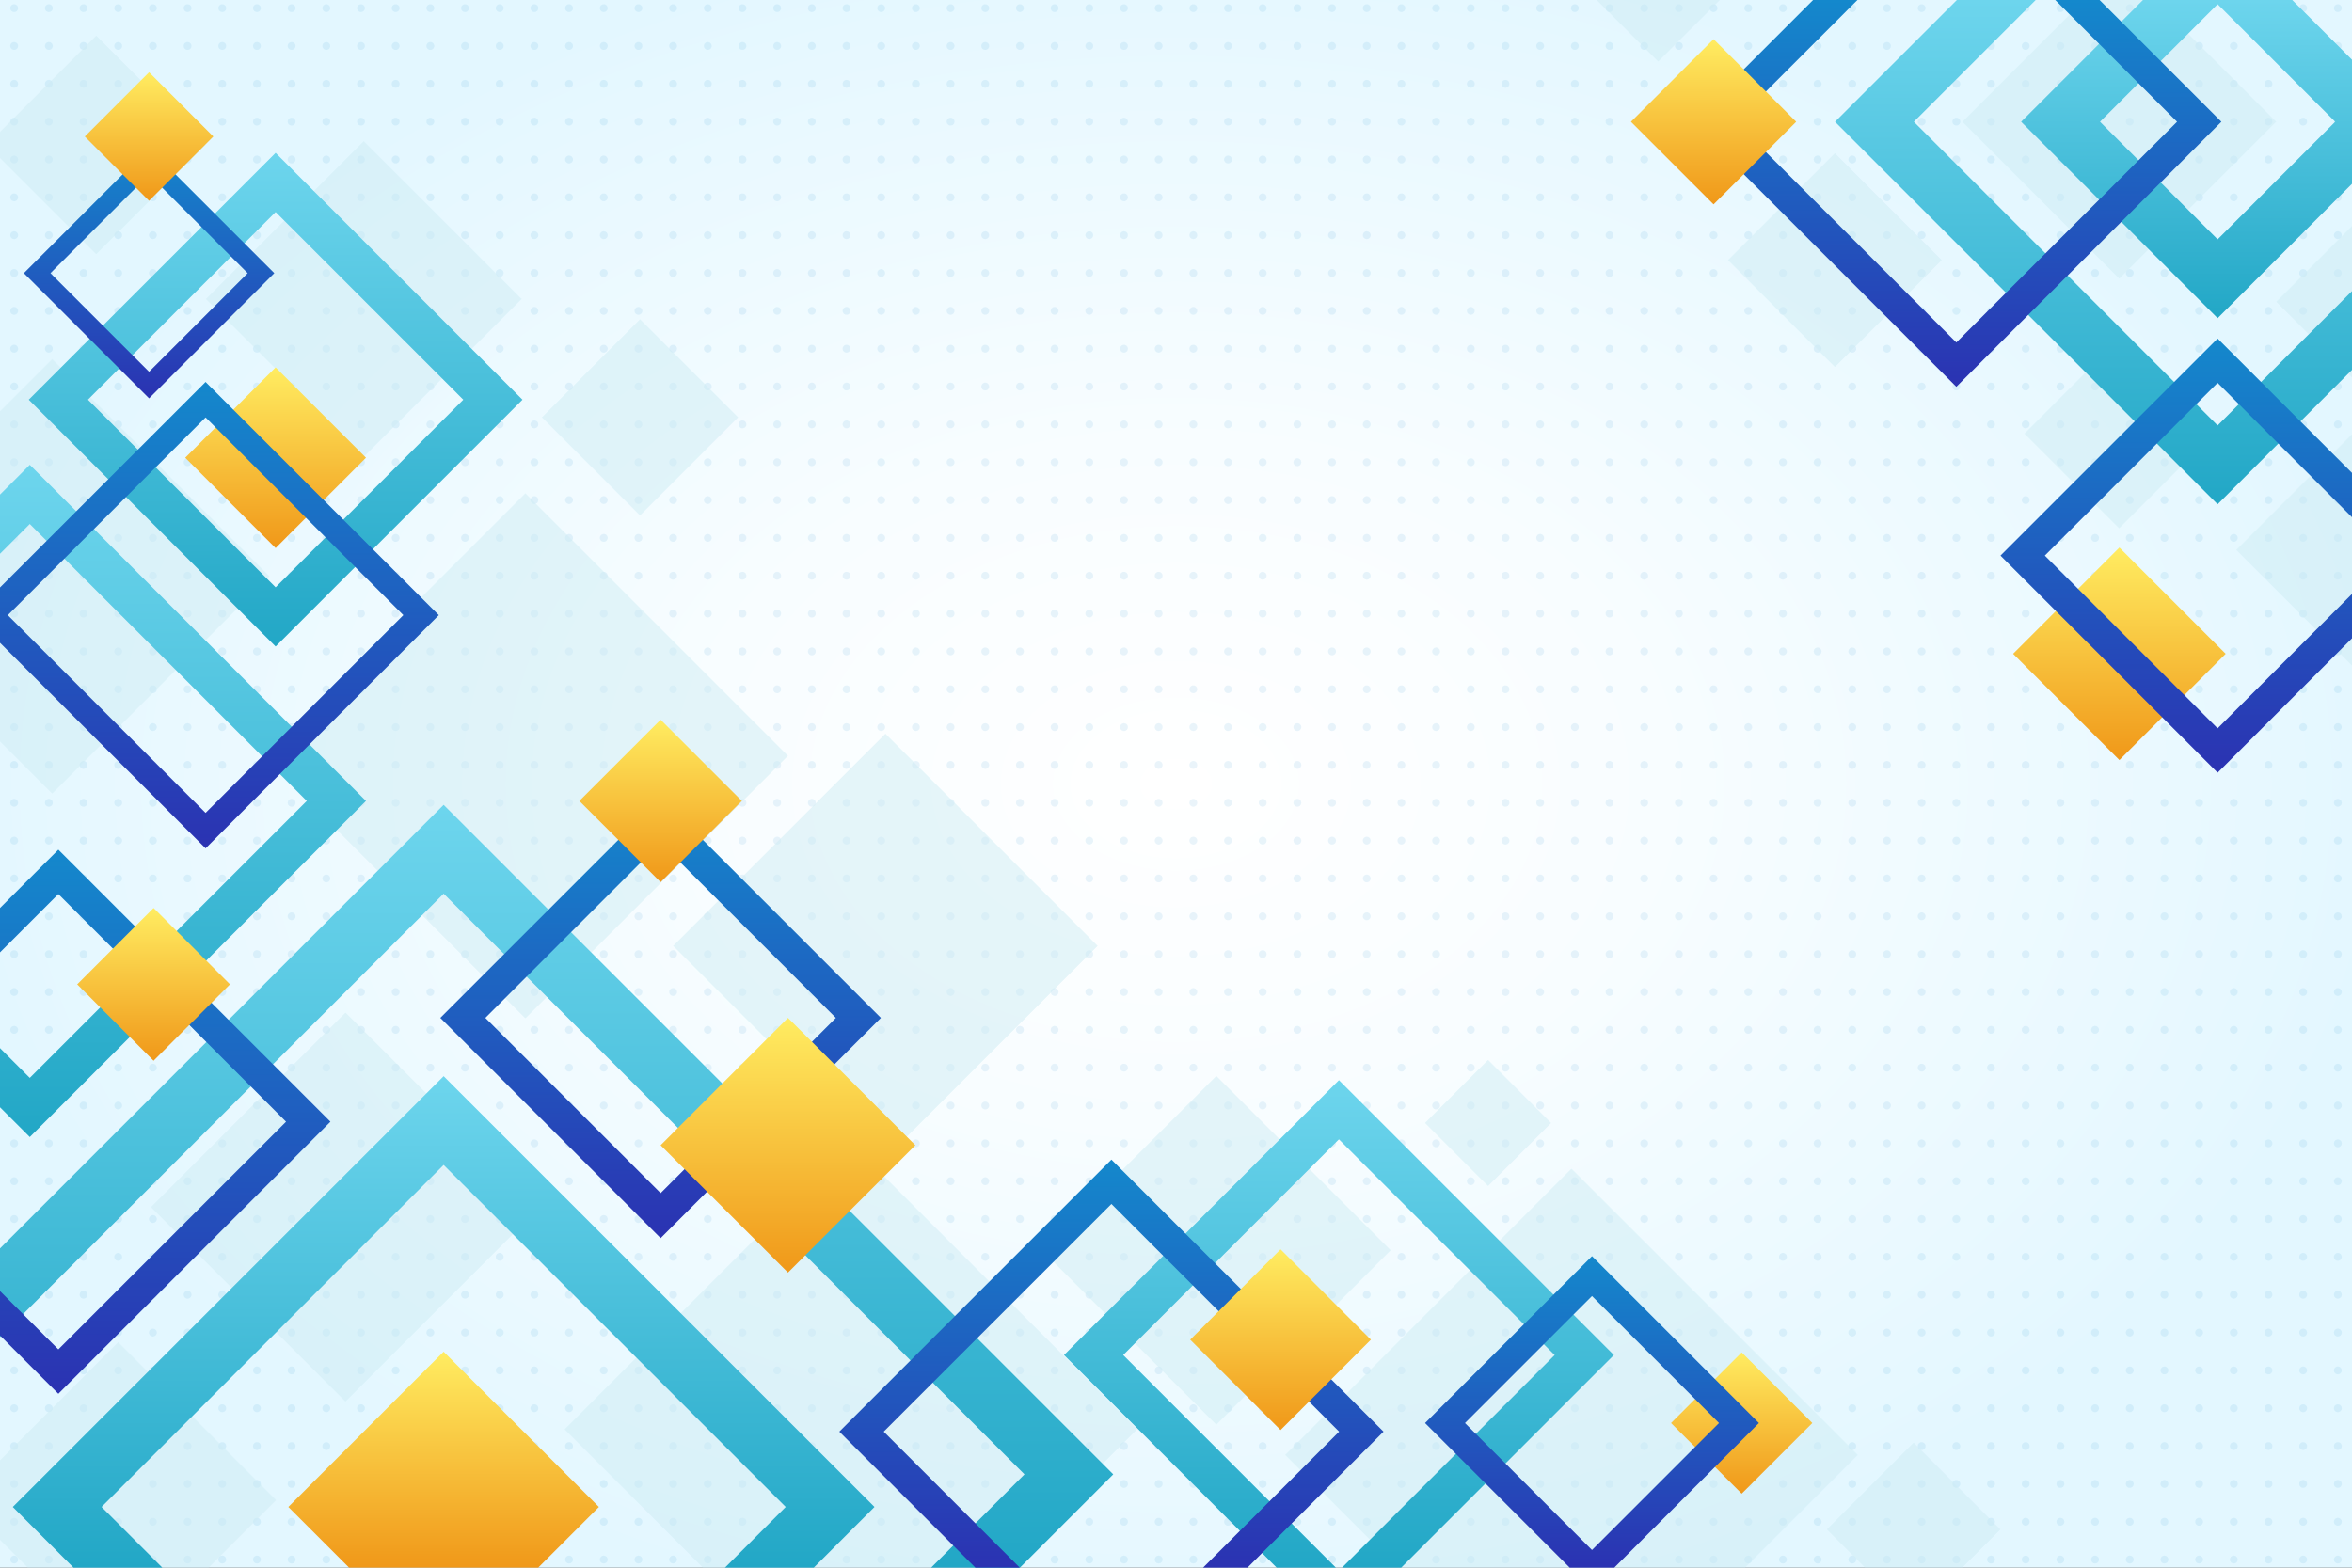 <?xml version="1.0" encoding="utf-8"?>
<!-- Generator: Adobe Illustrator 27.5.0, SVG Export Plug-In . SVG Version: 6.00 Build 0)  -->
<svg version="1.1" xmlns="http://www.w3.org/2000/svg" xmlns:xlink="http://www.w3.org/1999/xlink" x="0px" y="0px"
	 viewBox="0 0 750 500" style="enable-background:new 0 0 750 500;" xml:space="preserve">
<rect x="0" y="0" width="750" height="500" fill="#333333" stroke="none"/>
<g id="BACKGROUND">
	<g>
		<g>
			
				<radialGradient id="SVGID_1_" cx="375" cy="250" r="388.106" gradientTransform="matrix(1 -4.142713e-04 2.915294e-04 0.704 -0.073 74.226)" gradientUnits="userSpaceOnUse">
				<stop  offset="0.001" style="stop-color:#FFFFFF"/>
				<stop  offset="0.401" style="stop-color:#F8FDFF"/>
				<stop  offset="1" style="stop-color:#E3F7FF"/>
			</radialGradient>
			<rect style="fill:url(#SVGID_1_);" width="750" height="500"/>
			<g style="opacity:0.3;">
				<g style="opacity:0.3;">
					<g>
						<g>
							
								<line style="fill:none;stroke:#1488CC;stroke-width:2.5;stroke-linecap:round;stroke-linejoin:round;" x1="745.485" y1="2.594" x2="745.485" y2="2.594"/>
							
								<line style="fill:none;stroke:#1488CC;stroke-width:2.5;stroke-linecap:round;stroke-linejoin:round;stroke-dasharray:0,12.069;" x1="745.485" y1="14.663" x2="745.485" y2="491.371"/>
							
								<line style="fill:none;stroke:#1488CC;stroke-width:2.5;stroke-linecap:round;stroke-linejoin:round;" x1="745.485" y1="497.406" x2="745.485" y2="497.406"/>
						</g>
					</g>
					<g>
						<g>
							
								<line style="fill:none;stroke:#1488CC;stroke-width:2.5;stroke-linecap:round;stroke-linejoin:round;" x1="734.426" y1="2.594" x2="734.426" y2="2.594"/>
							
								<line style="fill:none;stroke:#1488CC;stroke-width:2.5;stroke-linecap:round;stroke-linejoin:round;stroke-dasharray:0,12.069;" x1="734.426" y1="14.663" x2="734.426" y2="491.371"/>
							
								<line style="fill:none;stroke:#1488CC;stroke-width:2.5;stroke-linecap:round;stroke-linejoin:round;" x1="734.426" y1="497.406" x2="734.426" y2="497.406"/>
						</g>
					</g>
					<g>
						<g>
							
								<line style="fill:none;stroke:#1488CC;stroke-width:2.5;stroke-linecap:round;stroke-linejoin:round;" x1="723.366" y1="2.594" x2="723.366" y2="2.594"/>
							
								<line style="fill:none;stroke:#1488CC;stroke-width:2.5;stroke-linecap:round;stroke-linejoin:round;stroke-dasharray:0,12.069;" x1="723.366" y1="14.663" x2="723.366" y2="491.371"/>
							
								<line style="fill:none;stroke:#1488CC;stroke-width:2.5;stroke-linecap:round;stroke-linejoin:round;" x1="723.366" y1="497.406" x2="723.366" y2="497.406"/>
						</g>
					</g>
					<g>
						<g>
							
								<line style="fill:none;stroke:#1488CC;stroke-width:2.5;stroke-linecap:round;stroke-linejoin:round;" x1="712.307" y1="2.594" x2="712.307" y2="2.594"/>
							
								<line style="fill:none;stroke:#1488CC;stroke-width:2.5;stroke-linecap:round;stroke-linejoin:round;stroke-dasharray:0,12.069;" x1="712.307" y1="14.663" x2="712.307" y2="491.371"/>
							
								<line style="fill:none;stroke:#1488CC;stroke-width:2.5;stroke-linecap:round;stroke-linejoin:round;" x1="712.307" y1="497.406" x2="712.307" y2="497.406"/>
						</g>
					</g>
					<g>
						<g>
							
								<line style="fill:none;stroke:#1488CC;stroke-width:2.5;stroke-linecap:round;stroke-linejoin:round;" x1="701.248" y1="2.594" x2="701.248" y2="2.594"/>
							
								<line style="fill:none;stroke:#1488CC;stroke-width:2.5;stroke-linecap:round;stroke-linejoin:round;stroke-dasharray:0,12.069;" x1="701.248" y1="14.663" x2="701.248" y2="491.371"/>
							
								<line style="fill:none;stroke:#1488CC;stroke-width:2.5;stroke-linecap:round;stroke-linejoin:round;" x1="701.248" y1="497.406" x2="701.248" y2="497.406"/>
						</g>
					</g>
					<g>
						<g>
							
								<line style="fill:none;stroke:#1488CC;stroke-width:2.5;stroke-linecap:round;stroke-linejoin:round;" x1="690.189" y1="2.594" x2="690.189" y2="2.594"/>
							
								<line style="fill:none;stroke:#1488CC;stroke-width:2.5;stroke-linecap:round;stroke-linejoin:round;stroke-dasharray:0,12.069;" x1="690.189" y1="14.663" x2="690.189" y2="491.371"/>
							
								<line style="fill:none;stroke:#1488CC;stroke-width:2.5;stroke-linecap:round;stroke-linejoin:round;" x1="690.189" y1="497.406" x2="690.189" y2="497.406"/>
						</g>
					</g>
					<g>
						<g>
							
								<line style="fill:none;stroke:#1488CC;stroke-width:2.5;stroke-linecap:round;stroke-linejoin:round;" x1="679.129" y1="2.594" x2="679.129" y2="2.594"/>
							
								<line style="fill:none;stroke:#1488CC;stroke-width:2.5;stroke-linecap:round;stroke-linejoin:round;stroke-dasharray:0,12.069;" x1="679.129" y1="14.663" x2="679.129" y2="491.371"/>
							
								<line style="fill:none;stroke:#1488CC;stroke-width:2.5;stroke-linecap:round;stroke-linejoin:round;" x1="679.129" y1="497.406" x2="679.129" y2="497.406"/>
						</g>
					</g>
					<g>
						<g>
							
								<line style="fill:none;stroke:#1488CC;stroke-width:2.5;stroke-linecap:round;stroke-linejoin:round;" x1="668.07" y1="2.594" x2="668.07" y2="2.594"/>
							
								<line style="fill:none;stroke:#1488CC;stroke-width:2.5;stroke-linecap:round;stroke-linejoin:round;stroke-dasharray:0,12.069;" x1="668.07" y1="14.663" x2="668.07" y2="491.371"/>
							
								<line style="fill:none;stroke:#1488CC;stroke-width:2.5;stroke-linecap:round;stroke-linejoin:round;" x1="668.07" y1="497.406" x2="668.07" y2="497.406"/>
						</g>
					</g>
					<g>
						<g>
							
								<line style="fill:none;stroke:#1488CC;stroke-width:2.5;stroke-linecap:round;stroke-linejoin:round;" x1="657.011" y1="2.594" x2="657.011" y2="2.594"/>
							
								<line style="fill:none;stroke:#1488CC;stroke-width:2.5;stroke-linecap:round;stroke-linejoin:round;stroke-dasharray:0,12.069;" x1="657.011" y1="14.663" x2="657.011" y2="491.371"/>
							
								<line style="fill:none;stroke:#1488CC;stroke-width:2.5;stroke-linecap:round;stroke-linejoin:round;" x1="657.011" y1="497.406" x2="657.011" y2="497.406"/>
						</g>
					</g>
					<g>
						<g>
							
								<line style="fill:none;stroke:#1488CC;stroke-width:2.5;stroke-linecap:round;stroke-linejoin:round;" x1="645.952" y1="2.594" x2="645.952" y2="2.594"/>
							
								<line style="fill:none;stroke:#1488CC;stroke-width:2.5;stroke-linecap:round;stroke-linejoin:round;stroke-dasharray:0,12.069;" x1="645.952" y1="14.663" x2="645.952" y2="491.371"/>
							
								<line style="fill:none;stroke:#1488CC;stroke-width:2.5;stroke-linecap:round;stroke-linejoin:round;" x1="645.952" y1="497.406" x2="645.952" y2="497.406"/>
						</g>
					</g>
					<g>
						<g>
							
								<line style="fill:none;stroke:#1488CC;stroke-width:2.5;stroke-linecap:round;stroke-linejoin:round;" x1="634.892" y1="2.594" x2="634.892" y2="2.594"/>
							
								<line style="fill:none;stroke:#1488CC;stroke-width:2.5;stroke-linecap:round;stroke-linejoin:round;stroke-dasharray:0,12.069;" x1="634.892" y1="14.663" x2="634.892" y2="491.371"/>
							
								<line style="fill:none;stroke:#1488CC;stroke-width:2.5;stroke-linecap:round;stroke-linejoin:round;" x1="634.892" y1="497.406" x2="634.892" y2="497.406"/>
						</g>
					</g>
					<g>
						<g>
							
								<line style="fill:none;stroke:#1488CC;stroke-width:2.5;stroke-linecap:round;stroke-linejoin:round;" x1="623.833" y1="2.594" x2="623.833" y2="2.594"/>
							
								<line style="fill:none;stroke:#1488CC;stroke-width:2.5;stroke-linecap:round;stroke-linejoin:round;stroke-dasharray:0,12.069;" x1="623.833" y1="14.663" x2="623.833" y2="491.371"/>
							
								<line style="fill:none;stroke:#1488CC;stroke-width:2.5;stroke-linecap:round;stroke-linejoin:round;" x1="623.833" y1="497.406" x2="623.833" y2="497.406"/>
						</g>
					</g>
					<g>
						<g>
							
								<line style="fill:none;stroke:#1488CC;stroke-width:2.5;stroke-linecap:round;stroke-linejoin:round;" x1="612.774" y1="2.594" x2="612.774" y2="2.594"/>
							
								<line style="fill:none;stroke:#1488CC;stroke-width:2.5;stroke-linecap:round;stroke-linejoin:round;stroke-dasharray:0,12.069;" x1="612.774" y1="14.663" x2="612.774" y2="491.371"/>
							
								<line style="fill:none;stroke:#1488CC;stroke-width:2.5;stroke-linecap:round;stroke-linejoin:round;" x1="612.774" y1="497.406" x2="612.774" y2="497.406"/>
						</g>
					</g>
					<g>
						<g>
							
								<line style="fill:none;stroke:#1488CC;stroke-width:2.5;stroke-linecap:round;stroke-linejoin:round;" x1="601.715" y1="2.594" x2="601.715" y2="2.594"/>
							
								<line style="fill:none;stroke:#1488CC;stroke-width:2.5;stroke-linecap:round;stroke-linejoin:round;stroke-dasharray:0,12.069;" x1="601.715" y1="14.663" x2="601.715" y2="491.371"/>
							
								<line style="fill:none;stroke:#1488CC;stroke-width:2.5;stroke-linecap:round;stroke-linejoin:round;" x1="601.715" y1="497.406" x2="601.715" y2="497.406"/>
						</g>
					</g>
					<g>
						<g>
							
								<line style="fill:none;stroke:#1488CC;stroke-width:2.5;stroke-linecap:round;stroke-linejoin:round;" x1="590.655" y1="2.594" x2="590.655" y2="2.594"/>
							
								<line style="fill:none;stroke:#1488CC;stroke-width:2.5;stroke-linecap:round;stroke-linejoin:round;stroke-dasharray:0,12.069;" x1="590.655" y1="14.663" x2="590.655" y2="491.371"/>
							
								<line style="fill:none;stroke:#1488CC;stroke-width:2.5;stroke-linecap:round;stroke-linejoin:round;" x1="590.655" y1="497.406" x2="590.655" y2="497.406"/>
						</g>
					</g>
					<g>
						<g>
							
								<line style="fill:none;stroke:#1488CC;stroke-width:2.5;stroke-linecap:round;stroke-linejoin:round;" x1="579.596" y1="2.594" x2="579.596" y2="2.594"/>
							
								<line style="fill:none;stroke:#1488CC;stroke-width:2.5;stroke-linecap:round;stroke-linejoin:round;stroke-dasharray:0,12.069;" x1="579.596" y1="14.663" x2="579.596" y2="491.371"/>
							
								<line style="fill:none;stroke:#1488CC;stroke-width:2.5;stroke-linecap:round;stroke-linejoin:round;" x1="579.596" y1="497.406" x2="579.596" y2="497.406"/>
						</g>
					</g>
					<g>
						<g>
							
								<line style="fill:none;stroke:#1488CC;stroke-width:2.5;stroke-linecap:round;stroke-linejoin:round;" x1="568.537" y1="2.594" x2="568.537" y2="2.594"/>
							
								<line style="fill:none;stroke:#1488CC;stroke-width:2.5;stroke-linecap:round;stroke-linejoin:round;stroke-dasharray:0,12.069;" x1="568.537" y1="14.663" x2="568.537" y2="491.371"/>
							
								<line style="fill:none;stroke:#1488CC;stroke-width:2.5;stroke-linecap:round;stroke-linejoin:round;" x1="568.537" y1="497.406" x2="568.537" y2="497.406"/>
						</g>
					</g>
					<g>
						<g>
							
								<line style="fill:none;stroke:#1488CC;stroke-width:2.5;stroke-linecap:round;stroke-linejoin:round;" x1="557.478" y1="2.594" x2="557.478" y2="2.594"/>
							
								<line style="fill:none;stroke:#1488CC;stroke-width:2.5;stroke-linecap:round;stroke-linejoin:round;stroke-dasharray:0,12.069;" x1="557.478" y1="14.663" x2="557.478" y2="491.371"/>
							
								<line style="fill:none;stroke:#1488CC;stroke-width:2.5;stroke-linecap:round;stroke-linejoin:round;" x1="557.478" y1="497.406" x2="557.478" y2="497.406"/>
						</g>
					</g>
					<g>
						<g>
							
								<line style="fill:none;stroke:#1488CC;stroke-width:2.5;stroke-linecap:round;stroke-linejoin:round;" x1="546.418" y1="2.594" x2="546.418" y2="2.594"/>
							
								<line style="fill:none;stroke:#1488CC;stroke-width:2.5;stroke-linecap:round;stroke-linejoin:round;stroke-dasharray:0,12.069;" x1="546.418" y1="14.663" x2="546.418" y2="491.371"/>
							
								<line style="fill:none;stroke:#1488CC;stroke-width:2.5;stroke-linecap:round;stroke-linejoin:round;" x1="546.418" y1="497.406" x2="546.418" y2="497.406"/>
						</g>
					</g>
					<g>
						<g>
							
								<line style="fill:none;stroke:#1488CC;stroke-width:2.5;stroke-linecap:round;stroke-linejoin:round;" x1="535.359" y1="2.594" x2="535.359" y2="2.594"/>
							
								<line style="fill:none;stroke:#1488CC;stroke-width:2.5;stroke-linecap:round;stroke-linejoin:round;stroke-dasharray:0,12.069;" x1="535.359" y1="14.663" x2="535.359" y2="491.371"/>
							
								<line style="fill:none;stroke:#1488CC;stroke-width:2.5;stroke-linecap:round;stroke-linejoin:round;" x1="535.359" y1="497.406" x2="535.359" y2="497.406"/>
						</g>
					</g>
					<g>
						<g>
							
								<line style="fill:none;stroke:#1488CC;stroke-width:2.5;stroke-linecap:round;stroke-linejoin:round;" x1="524.3" y1="2.594" x2="524.3" y2="2.594"/>
							
								<line style="fill:none;stroke:#1488CC;stroke-width:2.5;stroke-linecap:round;stroke-linejoin:round;stroke-dasharray:0,12.069;" x1="524.3" y1="14.663" x2="524.3" y2="491.371"/>
							
								<line style="fill:none;stroke:#1488CC;stroke-width:2.5;stroke-linecap:round;stroke-linejoin:round;" x1="524.3" y1="497.406" x2="524.3" y2="497.406"/>
						</g>
					</g>
					<g>
						<g>
							
								<line style="fill:none;stroke:#1488CC;stroke-width:2.5;stroke-linecap:round;stroke-linejoin:round;" x1="513.241" y1="2.594" x2="513.241" y2="2.594"/>
							
								<line style="fill:none;stroke:#1488CC;stroke-width:2.5;stroke-linecap:round;stroke-linejoin:round;stroke-dasharray:0,12.069;" x1="513.241" y1="14.663" x2="513.241" y2="491.371"/>
							
								<line style="fill:none;stroke:#1488CC;stroke-width:2.5;stroke-linecap:round;stroke-linejoin:round;" x1="513.241" y1="497.406" x2="513.241" y2="497.406"/>
						</g>
					</g>
					<g>
						<g>
							
								<line style="fill:none;stroke:#1488CC;stroke-width:2.5;stroke-linecap:round;stroke-linejoin:round;" x1="502.181" y1="2.594" x2="502.181" y2="2.594"/>
							
								<line style="fill:none;stroke:#1488CC;stroke-width:2.5;stroke-linecap:round;stroke-linejoin:round;stroke-dasharray:0,12.069;" x1="502.181" y1="14.663" x2="502.181" y2="491.371"/>
							
								<line style="fill:none;stroke:#1488CC;stroke-width:2.5;stroke-linecap:round;stroke-linejoin:round;" x1="502.181" y1="497.406" x2="502.181" y2="497.406"/>
						</g>
					</g>
					<g>
						<g>
							
								<line style="fill:none;stroke:#1488CC;stroke-width:2.5;stroke-linecap:round;stroke-linejoin:round;" x1="491.122" y1="2.594" x2="491.122" y2="2.594"/>
							
								<line style="fill:none;stroke:#1488CC;stroke-width:2.5;stroke-linecap:round;stroke-linejoin:round;stroke-dasharray:0,12.069;" x1="491.122" y1="14.663" x2="491.122" y2="491.371"/>
							
								<line style="fill:none;stroke:#1488CC;stroke-width:2.5;stroke-linecap:round;stroke-linejoin:round;" x1="491.122" y1="497.406" x2="491.122" y2="497.406"/>
						</g>
					</g>
					<g>
						<g>
							
								<line style="fill:none;stroke:#1488CC;stroke-width:2.5;stroke-linecap:round;stroke-linejoin:round;" x1="480.063" y1="2.594" x2="480.063" y2="2.594"/>
							
								<line style="fill:none;stroke:#1488CC;stroke-width:2.5;stroke-linecap:round;stroke-linejoin:round;stroke-dasharray:0,12.069;" x1="480.063" y1="14.663" x2="480.063" y2="491.371"/>
							
								<line style="fill:none;stroke:#1488CC;stroke-width:2.5;stroke-linecap:round;stroke-linejoin:round;" x1="480.063" y1="497.406" x2="480.063" y2="497.406"/>
						</g>
					</g>
					<g>
						<g>
							
								<line style="fill:none;stroke:#1488CC;stroke-width:2.5;stroke-linecap:round;stroke-linejoin:round;" x1="469.004" y1="2.594" x2="469.004" y2="2.594"/>
							
								<line style="fill:none;stroke:#1488CC;stroke-width:2.5;stroke-linecap:round;stroke-linejoin:round;stroke-dasharray:0,12.069;" x1="469.004" y1="14.663" x2="469.004" y2="491.371"/>
							
								<line style="fill:none;stroke:#1488CC;stroke-width:2.5;stroke-linecap:round;stroke-linejoin:round;" x1="469.004" y1="497.406" x2="469.004" y2="497.406"/>
						</g>
					</g>
					<g>
						<g>
							
								<line style="fill:none;stroke:#1488CC;stroke-width:2.5;stroke-linecap:round;stroke-linejoin:round;" x1="457.944" y1="2.594" x2="457.944" y2="2.594"/>
							
								<line style="fill:none;stroke:#1488CC;stroke-width:2.5;stroke-linecap:round;stroke-linejoin:round;stroke-dasharray:0,12.069;" x1="457.944" y1="14.663" x2="457.944" y2="491.371"/>
							
								<line style="fill:none;stroke:#1488CC;stroke-width:2.5;stroke-linecap:round;stroke-linejoin:round;" x1="457.944" y1="497.406" x2="457.944" y2="497.406"/>
						</g>
					</g>
					<g>
						<g>
							
								<line style="fill:none;stroke:#1488CC;stroke-width:2.5;stroke-linecap:round;stroke-linejoin:round;" x1="446.885" y1="2.594" x2="446.885" y2="2.594"/>
							
								<line style="fill:none;stroke:#1488CC;stroke-width:2.5;stroke-linecap:round;stroke-linejoin:round;stroke-dasharray:0,12.069;" x1="446.885" y1="14.663" x2="446.885" y2="491.371"/>
							
								<line style="fill:none;stroke:#1488CC;stroke-width:2.5;stroke-linecap:round;stroke-linejoin:round;" x1="446.885" y1="497.406" x2="446.885" y2="497.406"/>
						</g>
					</g>
					<g>
						<g>
							
								<line style="fill:none;stroke:#1488CC;stroke-width:2.5;stroke-linecap:round;stroke-linejoin:round;" x1="435.826" y1="2.594" x2="435.826" y2="2.594"/>
							
								<line style="fill:none;stroke:#1488CC;stroke-width:2.5;stroke-linecap:round;stroke-linejoin:round;stroke-dasharray:0,12.069;" x1="435.826" y1="14.663" x2="435.826" y2="491.371"/>
							
								<line style="fill:none;stroke:#1488CC;stroke-width:2.5;stroke-linecap:round;stroke-linejoin:round;" x1="435.826" y1="497.406" x2="435.826" y2="497.406"/>
						</g>
					</g>
					<g>
						<g>
							
								<line style="fill:none;stroke:#1488CC;stroke-width:2.5;stroke-linecap:round;stroke-linejoin:round;" x1="424.767" y1="2.594" x2="424.767" y2="2.594"/>
							
								<line style="fill:none;stroke:#1488CC;stroke-width:2.5;stroke-linecap:round;stroke-linejoin:round;stroke-dasharray:0,12.069;" x1="424.767" y1="14.663" x2="424.767" y2="491.371"/>
							
								<line style="fill:none;stroke:#1488CC;stroke-width:2.5;stroke-linecap:round;stroke-linejoin:round;" x1="424.767" y1="497.406" x2="424.767" y2="497.406"/>
						</g>
					</g>
					<g>
						<g>
							
								<line style="fill:none;stroke:#1488CC;stroke-width:2.5;stroke-linecap:round;stroke-linejoin:round;" x1="413.707" y1="2.594" x2="413.707" y2="2.594"/>
							
								<line style="fill:none;stroke:#1488CC;stroke-width:2.5;stroke-linecap:round;stroke-linejoin:round;stroke-dasharray:0,12.069;" x1="413.707" y1="14.663" x2="413.707" y2="491.371"/>
							
								<line style="fill:none;stroke:#1488CC;stroke-width:2.5;stroke-linecap:round;stroke-linejoin:round;" x1="413.707" y1="497.406" x2="413.707" y2="497.406"/>
						</g>
					</g>
					<g>
						<g>
							
								<line style="fill:none;stroke:#1488CC;stroke-width:2.5;stroke-linecap:round;stroke-linejoin:round;" x1="402.648" y1="2.594" x2="402.648" y2="2.594"/>
							
								<line style="fill:none;stroke:#1488CC;stroke-width:2.5;stroke-linecap:round;stroke-linejoin:round;stroke-dasharray:0,12.069;" x1="402.648" y1="14.663" x2="402.648" y2="491.371"/>
							
								<line style="fill:none;stroke:#1488CC;stroke-width:2.5;stroke-linecap:round;stroke-linejoin:round;" x1="402.648" y1="497.406" x2="402.648" y2="497.406"/>
						</g>
					</g>
					<g>
						<g>
							
								<line style="fill:none;stroke:#1488CC;stroke-width:2.5;stroke-linecap:round;stroke-linejoin:round;" x1="391.589" y1="2.594" x2="391.589" y2="2.594"/>
							
								<line style="fill:none;stroke:#1488CC;stroke-width:2.5;stroke-linecap:round;stroke-linejoin:round;stroke-dasharray:0,12.069;" x1="391.589" y1="14.663" x2="391.589" y2="491.371"/>
							
								<line style="fill:none;stroke:#1488CC;stroke-width:2.5;stroke-linecap:round;stroke-linejoin:round;" x1="391.589" y1="497.406" x2="391.589" y2="497.406"/>
						</g>
					</g>
					<g>
						<g>
							
								<line style="fill:none;stroke:#1488CC;stroke-width:2.5;stroke-linecap:round;stroke-linejoin:round;" x1="380.53" y1="2.594" x2="380.53" y2="2.594"/>
							
								<line style="fill:none;stroke:#1488CC;stroke-width:2.5;stroke-linecap:round;stroke-linejoin:round;stroke-dasharray:0,12.069;" x1="380.53" y1="14.663" x2="380.53" y2="491.371"/>
							
								<line style="fill:none;stroke:#1488CC;stroke-width:2.5;stroke-linecap:round;stroke-linejoin:round;" x1="380.53" y1="497.406" x2="380.53" y2="497.406"/>
						</g>
					</g>
					<g>
						<g>
							
								<line style="fill:none;stroke:#1488CC;stroke-width:2.5;stroke-linecap:round;stroke-linejoin:round;" x1="369.47" y1="2.594" x2="369.47" y2="2.594"/>
							
								<line style="fill:none;stroke:#1488CC;stroke-width:2.5;stroke-linecap:round;stroke-linejoin:round;stroke-dasharray:0,12.069;" x1="369.47" y1="14.663" x2="369.47" y2="491.371"/>
							
								<line style="fill:none;stroke:#1488CC;stroke-width:2.5;stroke-linecap:round;stroke-linejoin:round;" x1="369.47" y1="497.406" x2="369.47" y2="497.406"/>
						</g>
					</g>
					<g>
						<g>
							
								<line style="fill:none;stroke:#1488CC;stroke-width:2.5;stroke-linecap:round;stroke-linejoin:round;" x1="358.411" y1="2.594" x2="358.411" y2="2.594"/>
							
								<line style="fill:none;stroke:#1488CC;stroke-width:2.5;stroke-linecap:round;stroke-linejoin:round;stroke-dasharray:0,12.069;" x1="358.411" y1="14.663" x2="358.411" y2="491.371"/>
							
								<line style="fill:none;stroke:#1488CC;stroke-width:2.5;stroke-linecap:round;stroke-linejoin:round;" x1="358.411" y1="497.406" x2="358.411" y2="497.406"/>
						</g>
					</g>
					<g>
						<g>
							
								<line style="fill:none;stroke:#1488CC;stroke-width:2.5;stroke-linecap:round;stroke-linejoin:round;" x1="347.352" y1="2.594" x2="347.352" y2="2.594"/>
							
								<line style="fill:none;stroke:#1488CC;stroke-width:2.5;stroke-linecap:round;stroke-linejoin:round;stroke-dasharray:0,12.069;" x1="347.352" y1="14.663" x2="347.352" y2="491.371"/>
							
								<line style="fill:none;stroke:#1488CC;stroke-width:2.5;stroke-linecap:round;stroke-linejoin:round;" x1="347.352" y1="497.406" x2="347.352" y2="497.406"/>
						</g>
					</g>
					<g>
						<g>
							
								<line style="fill:none;stroke:#1488CC;stroke-width:2.5;stroke-linecap:round;stroke-linejoin:round;" x1="336.293" y1="2.594" x2="336.293" y2="2.594"/>
							
								<line style="fill:none;stroke:#1488CC;stroke-width:2.5;stroke-linecap:round;stroke-linejoin:round;stroke-dasharray:0,12.069;" x1="336.293" y1="14.663" x2="336.293" y2="491.371"/>
							
								<line style="fill:none;stroke:#1488CC;stroke-width:2.5;stroke-linecap:round;stroke-linejoin:round;" x1="336.293" y1="497.406" x2="336.293" y2="497.406"/>
						</g>
					</g>
					<g>
						<g>
							
								<line style="fill:none;stroke:#1488CC;stroke-width:2.5;stroke-linecap:round;stroke-linejoin:round;" x1="325.233" y1="2.594" x2="325.233" y2="2.594"/>
							
								<line style="fill:none;stroke:#1488CC;stroke-width:2.5;stroke-linecap:round;stroke-linejoin:round;stroke-dasharray:0,12.069;" x1="325.233" y1="14.663" x2="325.233" y2="491.371"/>
							
								<line style="fill:none;stroke:#1488CC;stroke-width:2.5;stroke-linecap:round;stroke-linejoin:round;" x1="325.233" y1="497.406" x2="325.233" y2="497.406"/>
						</g>
					</g>
					<g>
						<g>
							
								<line style="fill:none;stroke:#1488CC;stroke-width:2.5;stroke-linecap:round;stroke-linejoin:round;" x1="314.174" y1="2.594" x2="314.174" y2="2.594"/>
							
								<line style="fill:none;stroke:#1488CC;stroke-width:2.5;stroke-linecap:round;stroke-linejoin:round;stroke-dasharray:0,12.069;" x1="314.174" y1="14.663" x2="314.174" y2="491.371"/>
							
								<line style="fill:none;stroke:#1488CC;stroke-width:2.5;stroke-linecap:round;stroke-linejoin:round;" x1="314.174" y1="497.406" x2="314.174" y2="497.406"/>
						</g>
					</g>
					<g>
						<g>
							
								<line style="fill:none;stroke:#1488CC;stroke-width:2.5;stroke-linecap:round;stroke-linejoin:round;" x1="303.115" y1="2.594" x2="303.115" y2="2.594"/>
							
								<line style="fill:none;stroke:#1488CC;stroke-width:2.5;stroke-linecap:round;stroke-linejoin:round;stroke-dasharray:0,12.069;" x1="303.115" y1="14.663" x2="303.115" y2="491.371"/>
							
								<line style="fill:none;stroke:#1488CC;stroke-width:2.5;stroke-linecap:round;stroke-linejoin:round;" x1="303.115" y1="497.406" x2="303.115" y2="497.406"/>
						</g>
					</g>
					<g>
						<g>
							
								<line style="fill:none;stroke:#1488CC;stroke-width:2.5;stroke-linecap:round;stroke-linejoin:round;" x1="292.056" y1="2.594" x2="292.056" y2="2.594"/>
							
								<line style="fill:none;stroke:#1488CC;stroke-width:2.5;stroke-linecap:round;stroke-linejoin:round;stroke-dasharray:0,12.069;" x1="292.056" y1="14.663" x2="292.056" y2="491.371"/>
							
								<line style="fill:none;stroke:#1488CC;stroke-width:2.5;stroke-linecap:round;stroke-linejoin:round;" x1="292.056" y1="497.406" x2="292.056" y2="497.406"/>
						</g>
					</g>
					<g>
						<g>
							
								<line style="fill:none;stroke:#1488CC;stroke-width:2.5;stroke-linecap:round;stroke-linejoin:round;" x1="280.996" y1="2.594" x2="280.996" y2="2.594"/>
							
								<line style="fill:none;stroke:#1488CC;stroke-width:2.5;stroke-linecap:round;stroke-linejoin:round;stroke-dasharray:0,12.069;" x1="280.996" y1="14.663" x2="280.996" y2="491.371"/>
							
								<line style="fill:none;stroke:#1488CC;stroke-width:2.5;stroke-linecap:round;stroke-linejoin:round;" x1="280.996" y1="497.406" x2="280.996" y2="497.406"/>
						</g>
					</g>
					<g>
						<g>
							
								<line style="fill:none;stroke:#1488CC;stroke-width:2.5;stroke-linecap:round;stroke-linejoin:round;" x1="269.937" y1="2.594" x2="269.937" y2="2.594"/>
							
								<line style="fill:none;stroke:#1488CC;stroke-width:2.5;stroke-linecap:round;stroke-linejoin:round;stroke-dasharray:0,12.069;" x1="269.937" y1="14.663" x2="269.937" y2="491.371"/>
							
								<line style="fill:none;stroke:#1488CC;stroke-width:2.5;stroke-linecap:round;stroke-linejoin:round;" x1="269.937" y1="497.406" x2="269.937" y2="497.406"/>
						</g>
					</g>
					<g>
						<g>
							
								<line style="fill:none;stroke:#1488CC;stroke-width:2.5;stroke-linecap:round;stroke-linejoin:round;" x1="258.878" y1="2.594" x2="258.878" y2="2.594"/>
							
								<line style="fill:none;stroke:#1488CC;stroke-width:2.5;stroke-linecap:round;stroke-linejoin:round;stroke-dasharray:0,12.069;" x1="258.878" y1="14.663" x2="258.878" y2="491.371"/>
							
								<line style="fill:none;stroke:#1488CC;stroke-width:2.5;stroke-linecap:round;stroke-linejoin:round;" x1="258.878" y1="497.406" x2="258.878" y2="497.406"/>
						</g>
					</g>
					<g>
						<g>
							
								<line style="fill:none;stroke:#1488CC;stroke-width:2.5;stroke-linecap:round;stroke-linejoin:round;" x1="247.819" y1="2.594" x2="247.819" y2="2.594"/>
							
								<line style="fill:none;stroke:#1488CC;stroke-width:2.5;stroke-linecap:round;stroke-linejoin:round;stroke-dasharray:0,12.069;" x1="247.819" y1="14.663" x2="247.819" y2="491.371"/>
							
								<line style="fill:none;stroke:#1488CC;stroke-width:2.5;stroke-linecap:round;stroke-linejoin:round;" x1="247.819" y1="497.406" x2="247.819" y2="497.406"/>
						</g>
					</g>
					<g>
						<g>
							
								<line style="fill:none;stroke:#1488CC;stroke-width:2.5;stroke-linecap:round;stroke-linejoin:round;" x1="236.759" y1="2.594" x2="236.759" y2="2.594"/>
							
								<line style="fill:none;stroke:#1488CC;stroke-width:2.5;stroke-linecap:round;stroke-linejoin:round;stroke-dasharray:0,12.069;" x1="236.759" y1="14.663" x2="236.759" y2="491.371"/>
							
								<line style="fill:none;stroke:#1488CC;stroke-width:2.5;stroke-linecap:round;stroke-linejoin:round;" x1="236.759" y1="497.406" x2="236.759" y2="497.406"/>
						</g>
					</g>
					<g>
						<g>
							
								<line style="fill:none;stroke:#1488CC;stroke-width:2.5;stroke-linecap:round;stroke-linejoin:round;" x1="225.7" y1="2.594" x2="225.7" y2="2.594"/>
							
								<line style="fill:none;stroke:#1488CC;stroke-width:2.5;stroke-linecap:round;stroke-linejoin:round;stroke-dasharray:0,12.069;" x1="225.7" y1="14.663" x2="225.7" y2="491.371"/>
							
								<line style="fill:none;stroke:#1488CC;stroke-width:2.5;stroke-linecap:round;stroke-linejoin:round;" x1="225.7" y1="497.406" x2="225.7" y2="497.406"/>
						</g>
					</g>
					<g>
						<g>
							
								<line style="fill:none;stroke:#1488CC;stroke-width:2.5;stroke-linecap:round;stroke-linejoin:round;" x1="214.641" y1="2.594" x2="214.641" y2="2.594"/>
							
								<line style="fill:none;stroke:#1488CC;stroke-width:2.5;stroke-linecap:round;stroke-linejoin:round;stroke-dasharray:0,12.069;" x1="214.641" y1="14.663" x2="214.641" y2="491.371"/>
							
								<line style="fill:none;stroke:#1488CC;stroke-width:2.5;stroke-linecap:round;stroke-linejoin:round;" x1="214.641" y1="497.406" x2="214.641" y2="497.406"/>
						</g>
					</g>
					<g>
						<g>
							
								<line style="fill:none;stroke:#1488CC;stroke-width:2.5;stroke-linecap:round;stroke-linejoin:round;" x1="203.582" y1="2.594" x2="203.582" y2="2.594"/>
							
								<line style="fill:none;stroke:#1488CC;stroke-width:2.5;stroke-linecap:round;stroke-linejoin:round;stroke-dasharray:0,12.069;" x1="203.582" y1="14.663" x2="203.582" y2="491.371"/>
							
								<line style="fill:none;stroke:#1488CC;stroke-width:2.5;stroke-linecap:round;stroke-linejoin:round;" x1="203.582" y1="497.406" x2="203.582" y2="497.406"/>
						</g>
					</g>
					<g>
						<g>
							
								<line style="fill:none;stroke:#1488CC;stroke-width:2.5;stroke-linecap:round;stroke-linejoin:round;" x1="192.522" y1="2.594" x2="192.522" y2="2.594"/>
							
								<line style="fill:none;stroke:#1488CC;stroke-width:2.5;stroke-linecap:round;stroke-linejoin:round;stroke-dasharray:0,12.069;" x1="192.522" y1="14.663" x2="192.522" y2="491.371"/>
							
								<line style="fill:none;stroke:#1488CC;stroke-width:2.5;stroke-linecap:round;stroke-linejoin:round;" x1="192.522" y1="497.406" x2="192.522" y2="497.406"/>
						</g>
					</g>
					<g>
						<g>
							
								<line style="fill:none;stroke:#1488CC;stroke-width:2.5;stroke-linecap:round;stroke-linejoin:round;" x1="181.463" y1="2.594" x2="181.463" y2="2.594"/>
							
								<line style="fill:none;stroke:#1488CC;stroke-width:2.5;stroke-linecap:round;stroke-linejoin:round;stroke-dasharray:0,12.069;" x1="181.463" y1="14.663" x2="181.463" y2="491.371"/>
							
								<line style="fill:none;stroke:#1488CC;stroke-width:2.5;stroke-linecap:round;stroke-linejoin:round;" x1="181.463" y1="497.406" x2="181.463" y2="497.406"/>
						</g>
					</g>
					<g>
						<g>
							
								<line style="fill:none;stroke:#1488CC;stroke-width:2.5;stroke-linecap:round;stroke-linejoin:round;" x1="170.404" y1="2.594" x2="170.404" y2="2.594"/>
							
								<line style="fill:none;stroke:#1488CC;stroke-width:2.5;stroke-linecap:round;stroke-linejoin:round;stroke-dasharray:0,12.069;" x1="170.404" y1="14.663" x2="170.404" y2="491.371"/>
							
								<line style="fill:none;stroke:#1488CC;stroke-width:2.5;stroke-linecap:round;stroke-linejoin:round;" x1="170.404" y1="497.406" x2="170.404" y2="497.406"/>
						</g>
					</g>
					<g>
						<g>
							
								<line style="fill:none;stroke:#1488CC;stroke-width:2.5;stroke-linecap:round;stroke-linejoin:round;" x1="159.345" y1="2.594" x2="159.345" y2="2.594"/>
							
								<line style="fill:none;stroke:#1488CC;stroke-width:2.5;stroke-linecap:round;stroke-linejoin:round;stroke-dasharray:0,12.069;" x1="159.345" y1="14.663" x2="159.345" y2="491.371"/>
							
								<line style="fill:none;stroke:#1488CC;stroke-width:2.5;stroke-linecap:round;stroke-linejoin:round;" x1="159.345" y1="497.406" x2="159.345" y2="497.406"/>
						</g>
					</g>
					<g>
						<g>
							
								<line style="fill:none;stroke:#1488CC;stroke-width:2.5;stroke-linecap:round;stroke-linejoin:round;" x1="148.285" y1="2.594" x2="148.285" y2="2.594"/>
							
								<line style="fill:none;stroke:#1488CC;stroke-width:2.5;stroke-linecap:round;stroke-linejoin:round;stroke-dasharray:0,12.069;" x1="148.285" y1="14.663" x2="148.285" y2="491.371"/>
							
								<line style="fill:none;stroke:#1488CC;stroke-width:2.5;stroke-linecap:round;stroke-linejoin:round;" x1="148.285" y1="497.406" x2="148.285" y2="497.406"/>
						</g>
					</g>
					<g>
						<g>
							
								<line style="fill:none;stroke:#1488CC;stroke-width:2.5;stroke-linecap:round;stroke-linejoin:round;" x1="137.226" y1="2.594" x2="137.226" y2="2.594"/>
							
								<line style="fill:none;stroke:#1488CC;stroke-width:2.5;stroke-linecap:round;stroke-linejoin:round;stroke-dasharray:0,12.069;" x1="137.226" y1="14.663" x2="137.226" y2="491.371"/>
							
								<line style="fill:none;stroke:#1488CC;stroke-width:2.5;stroke-linecap:round;stroke-linejoin:round;" x1="137.226" y1="497.406" x2="137.226" y2="497.406"/>
						</g>
					</g>
					<g>
						<g>
							
								<line style="fill:none;stroke:#1488CC;stroke-width:2.5;stroke-linecap:round;stroke-linejoin:round;" x1="126.167" y1="2.594" x2="126.167" y2="2.594"/>
							
								<line style="fill:none;stroke:#1488CC;stroke-width:2.5;stroke-linecap:round;stroke-linejoin:round;stroke-dasharray:0,12.069;" x1="126.167" y1="14.663" x2="126.167" y2="491.371"/>
							
								<line style="fill:none;stroke:#1488CC;stroke-width:2.5;stroke-linecap:round;stroke-linejoin:round;" x1="126.167" y1="497.406" x2="126.167" y2="497.406"/>
						</g>
					</g>
					<g>
						<g>
							
								<line style="fill:none;stroke:#1488CC;stroke-width:2.5;stroke-linecap:round;stroke-linejoin:round;" x1="115.108" y1="2.594" x2="115.108" y2="2.594"/>
							
								<line style="fill:none;stroke:#1488CC;stroke-width:2.5;stroke-linecap:round;stroke-linejoin:round;stroke-dasharray:0,12.069;" x1="115.108" y1="14.663" x2="115.108" y2="491.371"/>
							
								<line style="fill:none;stroke:#1488CC;stroke-width:2.5;stroke-linecap:round;stroke-linejoin:round;" x1="115.108" y1="497.406" x2="115.108" y2="497.406"/>
						</g>
					</g>
					<g>
						<g>
							
								<line style="fill:none;stroke:#1488CC;stroke-width:2.5;stroke-linecap:round;stroke-linejoin:round;" x1="104.048" y1="2.594" x2="104.048" y2="2.594"/>
							
								<line style="fill:none;stroke:#1488CC;stroke-width:2.5;stroke-linecap:round;stroke-linejoin:round;stroke-dasharray:0,12.069;" x1="104.048" y1="14.663" x2="104.048" y2="491.371"/>
							
								<line style="fill:none;stroke:#1488CC;stroke-width:2.5;stroke-linecap:round;stroke-linejoin:round;" x1="104.048" y1="497.406" x2="104.048" y2="497.406"/>
						</g>
					</g>
					<g>
						<g>
							
								<line style="fill:none;stroke:#1488CC;stroke-width:2.5;stroke-linecap:round;stroke-linejoin:round;" x1="92.989" y1="2.594" x2="92.989" y2="2.594"/>
							
								<line style="fill:none;stroke:#1488CC;stroke-width:2.5;stroke-linecap:round;stroke-linejoin:round;stroke-dasharray:0,12.069;" x1="92.989" y1="14.663" x2="92.989" y2="491.371"/>
							
								<line style="fill:none;stroke:#1488CC;stroke-width:2.5;stroke-linecap:round;stroke-linejoin:round;" x1="92.989" y1="497.406" x2="92.989" y2="497.406"/>
						</g>
					</g>
					<g>
						<g>
							
								<line style="fill:none;stroke:#1488CC;stroke-width:2.5;stroke-linecap:round;stroke-linejoin:round;" x1="81.93" y1="2.594" x2="81.93" y2="2.594"/>
							
								<line style="fill:none;stroke:#1488CC;stroke-width:2.5;stroke-linecap:round;stroke-linejoin:round;stroke-dasharray:0,12.069;" x1="81.93" y1="14.663" x2="81.93" y2="491.371"/>
							
								<line style="fill:none;stroke:#1488CC;stroke-width:2.5;stroke-linecap:round;stroke-linejoin:round;" x1="81.93" y1="497.406" x2="81.93" y2="497.406"/>
						</g>
					</g>
					<g>
						<g>
							
								<line style="fill:none;stroke:#1488CC;stroke-width:2.5;stroke-linecap:round;stroke-linejoin:round;" x1="70.871" y1="2.594" x2="70.871" y2="2.594"/>
							
								<line style="fill:none;stroke:#1488CC;stroke-width:2.5;stroke-linecap:round;stroke-linejoin:round;stroke-dasharray:0,12.069;" x1="70.871" y1="14.663" x2="70.871" y2="491.371"/>
							
								<line style="fill:none;stroke:#1488CC;stroke-width:2.5;stroke-linecap:round;stroke-linejoin:round;" x1="70.871" y1="497.406" x2="70.871" y2="497.406"/>
						</g>
					</g>
					<g>
						<g>
							
								<line style="fill:none;stroke:#1488CC;stroke-width:2.5;stroke-linecap:round;stroke-linejoin:round;" x1="59.811" y1="2.594" x2="59.811" y2="2.594"/>
							
								<line style="fill:none;stroke:#1488CC;stroke-width:2.5;stroke-linecap:round;stroke-linejoin:round;stroke-dasharray:0,12.069;" x1="59.811" y1="14.663" x2="59.811" y2="491.371"/>
							
								<line style="fill:none;stroke:#1488CC;stroke-width:2.5;stroke-linecap:round;stroke-linejoin:round;" x1="59.811" y1="497.406" x2="59.811" y2="497.406"/>
						</g>
					</g>
					<g>
						<g>
							
								<line style="fill:none;stroke:#1488CC;stroke-width:2.5;stroke-linecap:round;stroke-linejoin:round;" x1="48.752" y1="2.594" x2="48.752" y2="2.594"/>
							
								<line style="fill:none;stroke:#1488CC;stroke-width:2.5;stroke-linecap:round;stroke-linejoin:round;stroke-dasharray:0,12.069;" x1="48.752" y1="14.663" x2="48.752" y2="491.371"/>
							
								<line style="fill:none;stroke:#1488CC;stroke-width:2.5;stroke-linecap:round;stroke-linejoin:round;" x1="48.752" y1="497.406" x2="48.752" y2="497.406"/>
						</g>
					</g>
					<g>
						<g>
							
								<line style="fill:none;stroke:#1488CC;stroke-width:2.5;stroke-linecap:round;stroke-linejoin:round;" x1="37.693" y1="2.594" x2="37.693" y2="2.594"/>
							
								<line style="fill:none;stroke:#1488CC;stroke-width:2.5;stroke-linecap:round;stroke-linejoin:round;stroke-dasharray:0,12.069;" x1="37.693" y1="14.663" x2="37.693" y2="491.371"/>
							
								<line style="fill:none;stroke:#1488CC;stroke-width:2.5;stroke-linecap:round;stroke-linejoin:round;" x1="37.693" y1="497.406" x2="37.693" y2="497.406"/>
						</g>
					</g>
					<g>
						<g>
							
								<line style="fill:none;stroke:#1488CC;stroke-width:2.5;stroke-linecap:round;stroke-linejoin:round;" x1="26.634" y1="2.594" x2="26.634" y2="2.594"/>
							
								<line style="fill:none;stroke:#1488CC;stroke-width:2.5;stroke-linecap:round;stroke-linejoin:round;stroke-dasharray:0,12.069;" x1="26.634" y1="14.663" x2="26.634" y2="491.371"/>
							
								<line style="fill:none;stroke:#1488CC;stroke-width:2.5;stroke-linecap:round;stroke-linejoin:round;" x1="26.634" y1="497.406" x2="26.634" y2="497.406"/>
						</g>
					</g>
					<g>
						<g>
							
								<line style="fill:none;stroke:#1488CC;stroke-width:2.5;stroke-linecap:round;stroke-linejoin:round;" x1="15.574" y1="2.594" x2="15.574" y2="2.594"/>
							
								<line style="fill:none;stroke:#1488CC;stroke-width:2.5;stroke-linecap:round;stroke-linejoin:round;stroke-dasharray:0,12.069;" x1="15.574" y1="14.663" x2="15.574" y2="491.371"/>
							
								<line style="fill:none;stroke:#1488CC;stroke-width:2.5;stroke-linecap:round;stroke-linejoin:round;" x1="15.574" y1="497.406" x2="15.574" y2="497.406"/>
						</g>
					</g>
					<g>
						<g>
							
								<line style="fill:none;stroke:#1488CC;stroke-width:2.5;stroke-linecap:round;stroke-linejoin:round;" x1="4.515" y1="2.594" x2="4.515" y2="2.594"/>
							
								<line style="fill:none;stroke:#1488CC;stroke-width:2.5;stroke-linecap:round;stroke-linejoin:round;stroke-dasharray:0,12.069;" x1="4.515" y1="14.663" x2="4.515" y2="491.371"/>
							
								<line style="fill:none;stroke:#1488CC;stroke-width:2.5;stroke-linecap:round;stroke-linejoin:round;" x1="4.515" y1="497.406" x2="4.515" y2="497.406"/>
						</g>
					</g>
				</g>
			</g>
		</g>
		<g style="opacity:0.5;">
			<g>
				
					<rect x="348.525" y="359.528" transform="matrix(0.707 0.707 -0.707 0.707 395.635 -157.432)" style="fill:#CEECF4;" width="78.659" height="78.659"/>
			</g>
			<g>
				
					<rect x="66.272" y="341.179" transform="matrix(0.707 0.707 -0.707 0.707 304.531 34.896)" style="fill:#CEECF4;" width="87.74" height="87.74"/>
			</g>
			<polygon style="fill:#CEECF4;" points="0,131.141 0,236.464 16.639,253.103 85.94,183.802 16.639,114.501 			"/>
			<polygon style="fill:#CEECF4;" points="0,465.747 0,491.108 8.892,500 66.494,500 88.066,478.428 37.693,428.054 			"/>
			<polygon style="fill:#CEECF4;" points="180.046,455.871 224.174,500 318.499,500 362.628,455.871 271.337,364.581 			"/>
			<g>
				
					<rect x="108.302" y="181.885" transform="matrix(0.707 0.707 -0.707 0.707 219.552 -47.838)" style="fill:#CEECF4;" width="118.438" height="118.438"/>
			</g>
			<g>
				
					<rect x="234.467" y="253.887" transform="matrix(0.707 0.707 -0.707 0.707 296.065 -111.258)" style="fill:#CEECF4;" width="95.73" height="95.73"/>
			</g>
			<g>
				
					<rect x="80.386" y="59.756" transform="matrix(0.707 0.707 -0.707 0.707 101.418 -54.094)" style="fill:#CEECF4;" width="71.239" height="71.239"/>
			</g>
			<g>
				
					<rect x="181.964" y="111.001" transform="matrix(0.707 0.707 -0.707 0.707 153.917 -105.324)" style="fill:#CEECF4;" width="44.263" height="44.263"/>
			</g>
			<g>
				
					<rect x="460.311" y="344.035" transform="matrix(0.707 0.707 -0.707 0.707 392.306 -230.612)" style="fill:#CEECF4;" width="28.429" height="28.429"/>
			</g>
			<polygon style="fill:#CEECF4;" points="0,42.043 0,50.39 30.691,81.081 65.556,46.217 30.691,11.352 			"/>
			<g>
				
					<rect x="561.043" y="58.913" transform="matrix(0.707 0.707 -0.707 0.707 230.095 -389.449)" style="fill:#CEECF4;" width="48.222" height="48.222"/>
			</g>
			<polygon style="fill:#CEECF4;" points="750,72.093 725.847,96.247 750,120.4 			"/>
			<polygon style="fill:#CEECF4;" points="528.78,19.636 548.417,0 509.144,0 			"/>
			<polygon style="fill:#CEECF4;" points="625.759,38.842 675.803,88.885 725.847,38.842 687.005,0 664.601,0 			"/>
			<polygon style="fill:#CEECF4;" points="713.101,175.394 750,212.292 750,138.495 			"/>
			<g>
				
					<rect x="654.446" y="117.027" transform="matrix(0.707 0.707 -0.707 0.707 295.79 -437.333)" style="fill:#CEECF4;" width="42.714" height="42.714"/>
			</g>
			<polygon style="fill:#CEECF4;" points="556.428,500 592.401,464.027 501.11,372.736 409.819,464.027 445.792,500 			"/>
			<polygon style="fill:#CEECF4;" points="625.705,500 637.912,487.792 610.217,460.097 582.521,487.792 594.729,500 			"/>
		</g>
	</g>
</g>
<g id="OBJECTS">
	<g>
		<g>
			<g>
				
					<linearGradient id="SVGID_00000069386164215032366040000008613759779756431793_" gradientUnits="userSpaceOnUse" x1="675.828" y1="242.413" x2="675.828" y2="174.63">
					<stop  offset="0" style="stop-color:#F09819"/>
					<stop  offset="0.997" style="stop-color:#FFEC61"/>
				</linearGradient>
				<polygon style="fill:url(#SVGID_00000069386164215032366040000008613759779756431793_);" points="675.828,242.413 
					641.937,208.521 675.828,174.63 709.72,208.521 				"/>
			</g>
			
				<linearGradient id="SVGID_00000096024805994939899580000013772025634631784124_" gradientUnits="userSpaceOnUse" x1="667.577" y1="160.833" x2="667.577" y2="1.220000e-04">
				<stop  offset="0" style="stop-color:#22A7C6"/>
				<stop  offset="0.999" style="stop-color:#6DD5ED"/>
			</linearGradient>
			<polygon style="fill:url(#SVGID_00000096024805994939899580000013772025634631784124_);" points="750,92.838 707.145,135.693 
				610.294,38.842 649.136,0 623.996,0 585.154,38.842 707.145,160.833 750,117.979 			"/>
			
				<linearGradient id="SVGID_00000120556700825680110760000010900703243200674982_" gradientUnits="userSpaceOnUse" x1="697.251" y1="101.485" x2="697.251" y2="1.220000e-04">
				<stop  offset="0" style="stop-color:#22A7C6"/>
				<stop  offset="0.999" style="stop-color:#6DD5ED"/>
			</linearGradient>
			<path style="fill:url(#SVGID_00000120556700825680110760000010900703243200674982_);" d="M750,19.053L730.947,0h-47.603
				l-38.842,38.842l62.644,62.643L750,58.631V19.053z M669.642,38.842l37.503-37.503l37.503,37.503l-37.503,37.502L669.642,38.842z"
				/>
			
				<linearGradient id="SVGID_00000164480553103197487230000003425698469180911240_" gradientUnits="userSpaceOnUse" x1="623.833" y1="123.361" x2="623.833" y2="1.220000e-04">
				<stop  offset="0" style="stop-color:#2B32B2"/>
				<stop  offset="0.999" style="stop-color:#1488CC"/>
			</linearGradient>
			<polygon style="fill:url(#SVGID_00000164480553103197487230000003425698469180911240_);" points="694.21,38.842 623.833,109.218 
				553.456,38.842 592.298,0 578.156,0 539.314,38.842 623.833,123.361 708.352,38.842 669.51,0 655.368,0 			"/>
			
				<linearGradient id="SVGID_00000039120957997913598020000005721913979455446184_" gradientUnits="userSpaceOnUse" x1="693.956" y1="246.437" x2="693.956" y2="107.971">
				<stop  offset="0" style="stop-color:#2B32B2"/>
				<stop  offset="0.999" style="stop-color:#1488CC"/>
			</linearGradient>
			<polygon style="fill:url(#SVGID_00000039120957997913598020000005721913979455446184_);" points="750,189.44 707.145,232.294 
				652.055,177.205 707.145,122.114 750,164.969 750,150.826 707.145,107.971 637.912,177.205 707.145,246.437 750,203.583 			"/>
			<g>
				
					<linearGradient id="SVGID_00000040556644754101944640000005213086125446824872_" gradientUnits="userSpaceOnUse" x1="546.418" y1="65.186" x2="546.418" y2="12.498">
					<stop  offset="0" style="stop-color:#F09819"/>
					<stop  offset="0.997" style="stop-color:#FFEC61"/>
				</linearGradient>
				<polygon style="fill:url(#SVGID_00000040556644754101944640000005213086125446824872_);" points="546.418,65.186 
					520.074,38.842 546.418,12.498 572.763,38.842 				"/>
			</g>
		</g>
		<g>
			<g>
				
					<linearGradient id="SVGID_00000115485150999224588420000015492771729336079492_" gradientUnits="userSpaceOnUse" x1="87.888" y1="174.808" x2="87.888" y2="117.172">
					<stop  offset="0" style="stop-color:#F09819"/>
					<stop  offset="0.997" style="stop-color:#FFEC61"/>
				</linearGradient>
				<polygon style="fill:url(#SVGID_00000115485150999224588420000015492771729336079492_);" points="87.888,174.808 59.07,145.99 
					87.888,117.172 116.706,145.99 				"/>
			</g>
			<g>
				
					<linearGradient id="SVGID_00000026857300119438911350000014236798554796802964_" gradientUnits="userSpaceOnUse" x1="555.389" y1="476.392" x2="555.389" y2="431.339">
					<stop  offset="0" style="stop-color:#F09819"/>
					<stop  offset="0.997" style="stop-color:#FFEC61"/>
				</linearGradient>
				<polygon style="fill:url(#SVGID_00000026857300119438911350000014236798554796802964_);" points="555.389,476.392 
					532.862,453.865 555.389,431.339 577.915,453.865 				"/>
			</g>
			
				<linearGradient id="SVGID_00000119115263223234476720000012145708805651124371_" gradientUnits="userSpaceOnUse" x1="58.351" y1="362.655" x2="58.351" y2="148.249">
				<stop  offset="0" style="stop-color:#22A7C6"/>
				<stop  offset="0.999" style="stop-color:#6DD5ED"/>
			</linearGradient>
			<polygon style="fill:url(#SVGID_00000119115263223234476720000012145708805651124371_);" points="0,157.747 0,176.623 
				9.499,167.124 97.826,255.452 9.499,343.78 0,334.281 0,353.156 9.499,362.655 116.702,255.452 9.499,148.249 			"/>
			<g>
				
					<linearGradient id="SVGID_00000124152876194033521760000007196597439356029600_" gradientUnits="userSpaceOnUse" x1="87.888" y1="206.197" x2="87.888" y2="48.753">
					<stop  offset="0" style="stop-color:#22A7C6"/>
					<stop  offset="0.999" style="stop-color:#6DD5ED"/>
				</linearGradient>
				<path style="fill:url(#SVGID_00000124152876194033521760000007196597439356029600_);" d="M87.888,206.197L9.166,127.475
					l78.722-78.722l78.722,78.722L87.888,206.197z M28.042,127.475l59.846,59.847l59.846-59.847L87.888,67.628L28.042,127.475z"/>
			</g>
			
				<linearGradient id="SVGID_00000158025845783584679580000000434344674393511588_" gradientUnits="userSpaceOnUse" x1="426.956" y1="500" x2="426.956" y2="344.507">
				<stop  offset="0" style="stop-color:#22A7C6"/>
				<stop  offset="0.999" style="stop-color:#6DD5ED"/>
			</linearGradient>
			<polygon style="fill:url(#SVGID_00000158025845783584679580000000434344674393511588_);" points="339.285,432.178 407.108,500 
				425.983,500 358.161,432.178 426.956,363.382 495.751,432.178 427.929,500 446.804,500 514.627,432.178 426.956,344.507 			"/>
			
				<linearGradient id="SVGID_00000178903357602311794340000002737017092339697836_" gradientUnits="userSpaceOnUse" x1="177.496" y1="500" x2="177.496" y2="256.703">
				<stop  offset="0" style="stop-color:#22A7C6"/>
				<stop  offset="0.999" style="stop-color:#6DD5ED"/>
			</linearGradient>
			<polygon style="fill:url(#SVGID_00000178903357602311794340000002737017092339697836_);" points="0,398.17 0,426.484 
				141.467,285.017 326.68,470.23 296.909,500 325.223,500 354.993,470.23 141.467,256.703 			"/>
			
				<linearGradient id="SVGID_00000084514453497819977190000009058871011847044998_" gradientUnits="userSpaceOnUse" x1="354.407" y1="500" x2="354.407" y2="369.841">
				<stop  offset="0" style="stop-color:#2B32B2"/>
				<stop  offset="0.999" style="stop-color:#1488CC"/>
			</linearGradient>
			<polygon style="fill:url(#SVGID_00000084514453497819977190000009058871011847044998_);" points="267.638,456.609 311.03,500 
				325.186,500 281.796,456.609 354.407,383.998 427.018,456.609 383.628,500 397.784,500 441.176,456.609 354.407,369.841 			"/>
			
				<linearGradient id="SVGID_00000047047710032277989280000012516453923948938139_" gradientUnits="userSpaceOnUse" x1="69.965" y1="270.572" x2="69.965" y2="121.818">
				<stop  offset="0" style="stop-color:#2B32B2"/>
				<stop  offset="0.999" style="stop-color:#1488CC"/>
			</linearGradient>
			<path style="fill:url(#SVGID_00000047047710032277989280000012516453923948938139_);" d="M0,187.371v17.648l65.553,65.553
				l74.376-74.377l-74.376-74.377L0,187.371z M65.553,259.257L2.489,196.195l63.063-63.063l63.063,63.063L65.553,259.257z"/>
			<g>
				
					<linearGradient id="SVGID_00000056413594420730030900000016624950013978859149_" gradientUnits="userSpaceOnUse" x1="47.535" y1="127.053" x2="47.535" y2="47.192">
					<stop  offset="0" style="stop-color:#2B32B2"/>
					<stop  offset="0.999" style="stop-color:#1488CC"/>
				</linearGradient>
				<path style="fill:url(#SVGID_00000056413594420730030900000016624950013978859149_);" d="M47.535,127.053L7.604,87.122
					l39.931-39.93l39.93,39.93L47.535,127.053z M16.09,87.122l31.445,31.445L78.98,87.122L47.535,55.676L16.09,87.122z"/>
			</g>
			<g>
				
					<linearGradient id="SVGID_00000109734072679648453590000003849080532860378023_" gradientUnits="userSpaceOnUse" x1="210.654" y1="394.892" x2="210.654" y2="254.4">
					<stop  offset="0" style="stop-color:#2B32B2"/>
					<stop  offset="0.999" style="stop-color:#1488CC"/>
				</linearGradient>
				<path style="fill:url(#SVGID_00000109734072679648453590000003849080532860378023_);" d="M210.654,394.892l-70.246-70.246
					l70.246-70.246l70.246,70.246L210.654,394.892z M154.769,324.646l55.885,55.885l55.886-55.885l-55.886-55.885L154.769,324.646z"
					/>
			</g>
			
				<linearGradient id="SVGID_00000010284814886588124580000011608549672300581282_" gradientUnits="userSpaceOnUse" x1="52.686" y1="444.533" x2="52.686" y2="270.997">
				<stop  offset="0" style="stop-color:#2B32B2"/>
				<stop  offset="0.999" style="stop-color:#1488CC"/>
			</linearGradient>
			<polygon style="fill:url(#SVGID_00000010284814886588124580000011608549672300581282_);" points="0,289.6 0,303.757 
				18.604,285.153 91.215,357.764 18.604,430.376 0,411.772 0,425.929 18.604,444.533 105.372,357.764 18.604,270.997 			"/>
			<g>
				
					<linearGradient id="SVGID_00000085958868157938736950000008223325149800466085_" gradientUnits="userSpaceOnUse" x1="251.27" y1="405.877" x2="251.27" y2="324.646">
					<stop  offset="0" style="stop-color:#F09819"/>
					<stop  offset="0.997" style="stop-color:#FFEC61"/>
				</linearGradient>
				<polygon style="fill:url(#SVGID_00000085958868157938736950000008223325149800466085_);" points="251.27,405.877 
					210.654,365.262 251.27,324.646 291.885,365.262 				"/>
			</g>
			<g>
				
					<linearGradient id="SVGID_00000101071856785903933120000013072690640041492108_" gradientUnits="userSpaceOnUse" x1="48.973" y1="338.308" x2="48.973" y2="289.591">
					<stop  offset="0" style="stop-color:#F09819"/>
					<stop  offset="0.997" style="stop-color:#FFEC61"/>
				</linearGradient>
				<polygon style="fill:url(#SVGID_00000101071856785903933120000013072690640041492108_);" points="48.973,338.308 
					24.615,313.949 48.973,289.591 73.332,313.949 				"/>
			</g>
			<g>
				
					<linearGradient id="SVGID_00000106141494018153466780000010074758258897118879_" gradientUnits="userSpaceOnUse" x1="408.34" y1="456.097" x2="408.34" y2="398.46">
					<stop  offset="0" style="stop-color:#F09819"/>
					<stop  offset="0.997" style="stop-color:#FFEC61"/>
				</linearGradient>
				<polygon style="fill:url(#SVGID_00000106141494018153466780000010074758258897118879_);" points="408.34,456.097 
					379.522,427.279 408.34,398.46 437.158,427.279 				"/>
			</g>
			<g>
				
					<linearGradient id="SVGID_00000104691285739244267600000006486017220176529578_" gradientUnits="userSpaceOnUse" x1="210.654" y1="281.361" x2="210.654" y2="229.542">
					<stop  offset="0" style="stop-color:#F09819"/>
					<stop  offset="0.997" style="stop-color:#FFEC61"/>
				</linearGradient>
				<polygon style="fill:url(#SVGID_00000104691285739244267600000006486017220176529578_);" points="210.654,281.361 
					184.745,255.451 210.654,229.542 236.564,255.451 				"/>
			</g>
			<g>
				
					<linearGradient id="SVGID_00000160879100675995663120000011533746475702852762_" gradientUnits="userSpaceOnUse" x1="47.535" y1="64.04" x2="47.535" y2="23.048">
					<stop  offset="0" style="stop-color:#F09819"/>
					<stop  offset="0.997" style="stop-color:#FFEC61"/>
				</linearGradient>
				<polygon style="fill:url(#SVGID_00000160879100675995663120000011533746475702852762_);" points="47.535,64.04 27.039,43.544 
					47.535,23.048 68.031,43.544 				"/>
			</g>
			
				<linearGradient id="SVGID_00000060721602434533574240000003878375954685782666_" gradientUnits="userSpaceOnUse" x1="141.466" y1="500" x2="141.466" y2="343.237">
				<stop  offset="0" style="stop-color:#22A7C6"/>
				<stop  offset="0.999" style="stop-color:#6DD5ED"/>
			</linearGradient>
			<polygon style="fill:url(#SVGID_00000060721602434533574240000003878375954685782666_);" points="4.077,480.627 23.449,500 
				51.763,500 32.39,480.627 141.467,371.551 250.543,480.627 231.17,500 259.484,500 278.856,480.627 141.467,343.237 			"/>
			
				<linearGradient id="SVGID_00000078753518657831074010000009449991046685450142_" gradientUnits="userSpaceOnUse" x1="141.467" y1="500" x2="141.467" y2="431.108">
				<stop  offset="0" style="stop-color:#F09819"/>
				<stop  offset="0.997" style="stop-color:#FFEC61"/>
			</linearGradient>
			<polygon style="fill:url(#SVGID_00000078753518657831074010000009449991046685450142_);" points="91.947,480.627 111.32,500 
				171.613,500 190.986,480.627 141.467,431.108 			"/>
			
				<linearGradient id="SVGID_00000129175414237057087380000006539452575190394520_" gradientUnits="userSpaceOnUse" x1="507.653" y1="500" x2="507.653" y2="400.635">
				<stop  offset="0" style="stop-color:#2B32B2"/>
				<stop  offset="0.999" style="stop-color:#1488CC"/>
			</linearGradient>
			<path style="fill:url(#SVGID_00000129175414237057087380000006539452575190394520_);" d="M514.749,500l46.135-46.135
				l-53.23-53.23l-53.23,53.23L500.558,500H514.749z M507.653,413.363l40.502,40.502l-40.502,40.502l-40.502-40.502L507.653,413.363
				z"/>
		</g>
	</g>
</g>
</svg>
